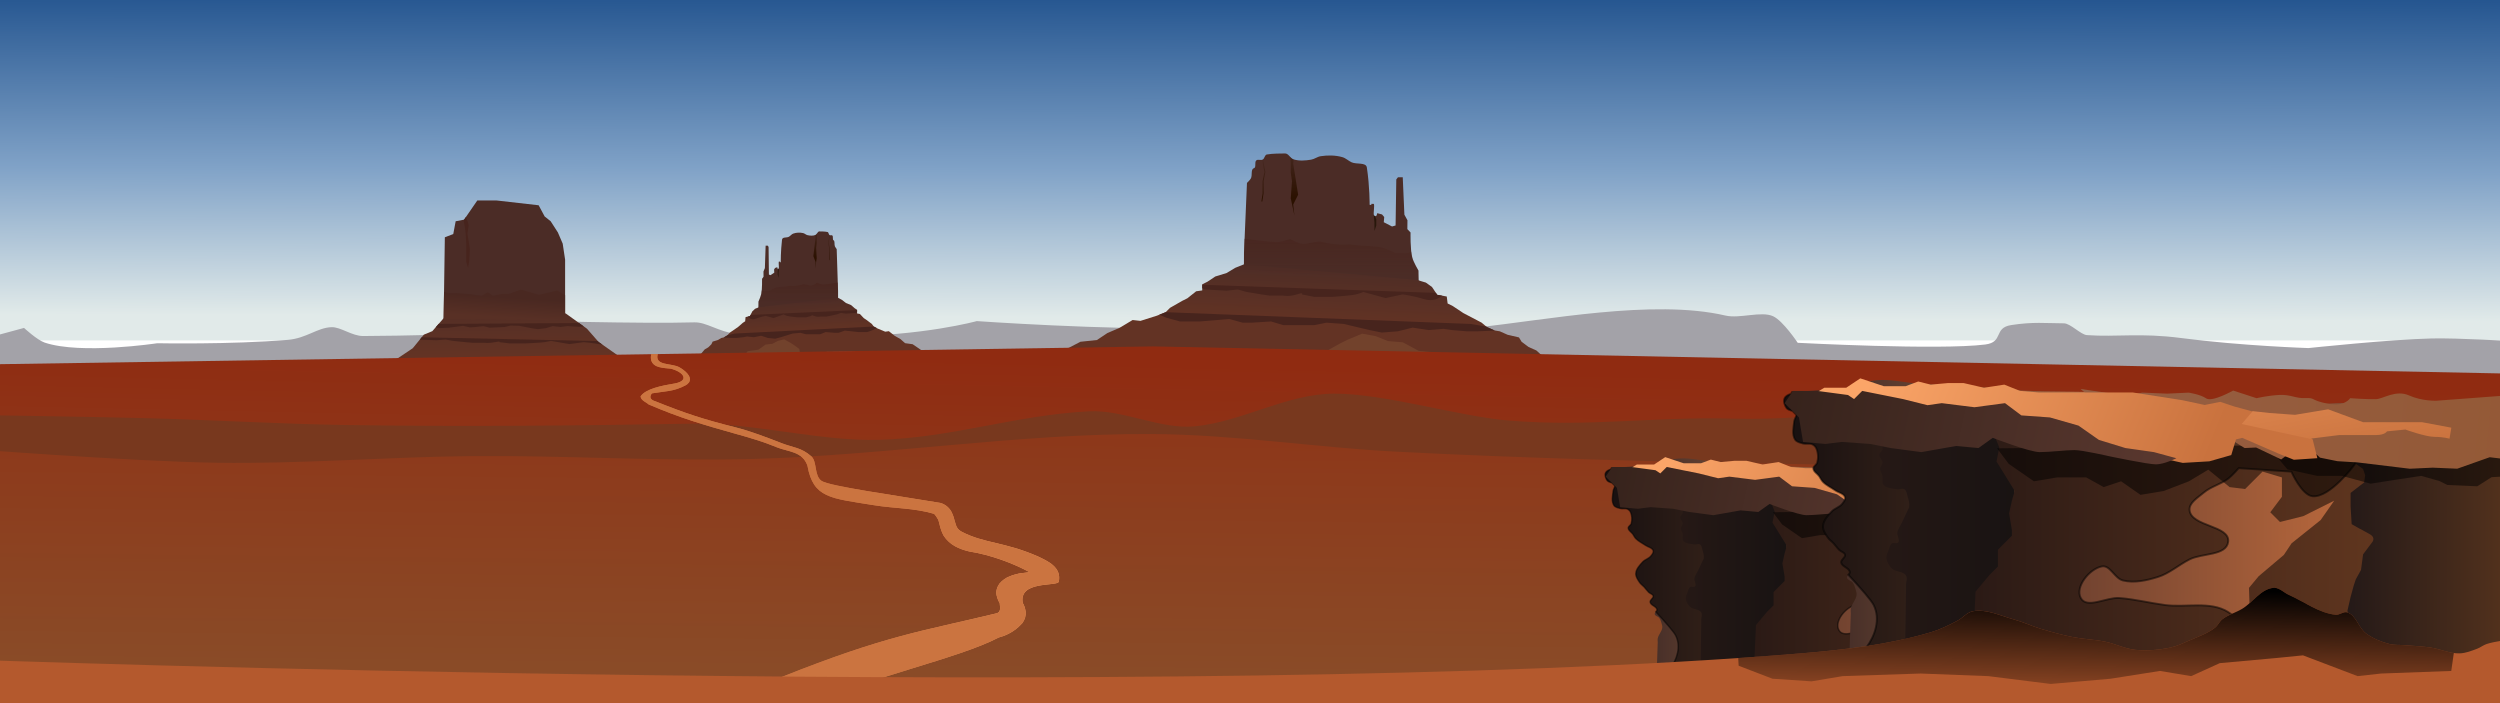<?xml version="1.0" encoding="UTF-8" standalone="no"?>
<!-- Created with Inkscape (http://www.inkscape.org/) -->

<svg
   xmlns:dc="http://purl.org/dc/elements/1.1/"
   xmlns:cc="http://creativecommons.org/ns#"
   xmlns:rdf="http://www.w3.org/1999/02/22-rdf-syntax-ns#"
   xmlns:svg="http://www.w3.org/2000/svg"
   xmlns="http://www.w3.org/2000/svg"
   xmlns:xlink="http://www.w3.org/1999/xlink"
   xmlns:sodipodi="http://sodipodi.sourceforge.net/DTD/sodipodi-0.dtd"
   xmlns:inkscape="http://www.inkscape.org/namespaces/inkscape"
   width="3840"
   height="1080"
   id="svg12730"
   version="1.1"
   inkscape:version="0.48.4 r9939"
   sodipodi:docname="Neues Dokument 16">
  <defs
     id="defs12732">
    <clipPath
       clipPathUnits="userSpaceOnUse"
       id="clipPath12413">
      <rect
         style="opacity:0.716;fill:#a0892c;fill-opacity:1;stroke:none"
         id="rect12415"
         width="3840"
         height="1080"
         x="0"
         y="-27.638" />
    </clipPath>
    <linearGradient
       inkscape:collect="always"
       xlink:href="#linearGradient6287"
       id="linearGradient12422"
       gradientUnits="userSpaceOnUse"
       gradientTransform="matrix(1,0,0,0.911,0,-7.112)"
       x1="1376.953"
       y1="-39.036"
       x2="1375.23"
       y2="511.809" />
    <linearGradient
       inkscape:collect="always"
       id="linearGradient6287">
      <stop
         style="stop-color:#22538e;stop-opacity:1"
         offset="0"
         id="stop6289" />
      <stop
         id="stop6295"
         offset="0.548"
         style="stop-color:#80a2c7;stop-opacity:1" />
      <stop
         style="stop-color:#e1eae9;stop-opacity:1"
         offset="1"
         id="stop6291" />
    </linearGradient>
    <linearGradient
       inkscape:collect="always"
       xlink:href="#linearGradient6314"
       id="linearGradient12424"
       gradientUnits="userSpaceOnUse"
       gradientTransform="matrix(1.326,0,0,1.326,-1023.741,-960.134)"
       x1="2503.75"
       y1="431.555"
       x2="2506.315"
       y2="367.422" />
    <linearGradient
       id="linearGradient6314"
       inkscape:collect="always">
      <stop
         id="stop6316"
         offset="0"
         style="stop-color:#633324;stop-opacity:1" />
      <stop
         id="stop6318"
         offset="1"
         style="stop-color:#4b2c26;stop-opacity:1" />
    </linearGradient>
    <linearGradient
       inkscape:collect="always"
       xlink:href="#linearGradient6154"
       id="linearGradient12426"
       gradientUnits="userSpaceOnUse"
       gradientTransform="matrix(1.326,0,0,1.326,-1023.741,-996.772)"
       x1="2503.674"
       y1="351.344"
       x2="2503.693"
       y2="409.705" />
    <linearGradient
       inkscape:collect="always"
       id="linearGradient6154">
      <stop
         style="stop-color:#47241d;stop-opacity:1;"
         offset="0"
         id="stop6156" />
      <stop
         style="stop-color:#47241d;stop-opacity:0;"
         offset="1"
         id="stop6158" />
    </linearGradient>
    <linearGradient
       inkscape:collect="always"
       xlink:href="#linearGradient6172"
       id="linearGradient12428"
       gradientUnits="userSpaceOnUse"
       gradientTransform="matrix(1.326,0,0,1.326,-1023.741,-996.772)"
       x1="2481.942"
       y1="328.57"
       x2="2480.581"
       y2="270.977" />
    <linearGradient
       inkscape:collect="always"
       id="linearGradient6172">
      <stop
         style="stop-color:#2b1100;stop-opacity:1;"
         offset="0"
         id="stop6174" />
      <stop
         style="stop-color:#2b1100;stop-opacity:0;"
         offset="1"
         id="stop6176" />
    </linearGradient>
    <linearGradient
       inkscape:collect="always"
       xlink:href="#linearGradient6189"
       id="linearGradient12430"
       gradientUnits="userSpaceOnUse"
       gradientTransform="matrix(1.326,0,0,1.326,-1023.741,-996.772)"
       x1="2449.518"
       y1="329.023"
       x2="2449.971"
       y2="285.942" />
    <linearGradient
       inkscape:collect="always"
       id="linearGradient6189">
      <stop
         style="stop-color:#2b1100;stop-opacity:1;"
         offset="0"
         id="stop6191" />
      <stop
         style="stop-color:#2b1100;stop-opacity:0;"
         offset="1"
         id="stop6193" />
    </linearGradient>
    <linearGradient
       inkscape:collect="always"
       xlink:href="#linearGradient6314"
       id="linearGradient12432"
       gradientUnits="userSpaceOnUse"
       gradientTransform="matrix(1.474,0,0,1.474,-1468.59,-143.256)"
       x1="1811.435"
       y1="447.856"
       x2="1810.794"
       y2="378.593" />
    <linearGradient
       inkscape:collect="always"
       xlink:href="#linearGradient6204"
       id="linearGradient12434"
       gradientUnits="userSpaceOnUse"
       gradientTransform="matrix(1.474,0,0,1.474,-1468.59,-183.985)"
       x1="1805.984"
       y1="414.941"
       x2="1804.701"
       y2="436.105" />
    <linearGradient
       inkscape:collect="always"
       id="linearGradient6204">
      <stop
         style="stop-color:#492821;stop-opacity:1;"
         offset="0"
         id="stop6206" />
      <stop
         style="stop-color:#583025;stop-opacity:1"
         offset="1"
         id="stop6208" />
    </linearGradient>
    <linearGradient
       inkscape:collect="always"
       xlink:href="#linearGradient6314"
       id="linearGradient12436"
       gradientUnits="userSpaceOnUse"
       gradientTransform="matrix(1.474,0,0,1.474,-1335.191,-167.936)"
       x1="2503.75"
       y1="431.555"
       x2="2506.315"
       y2="367.422" />
    <linearGradient
       inkscape:collect="always"
       xlink:href="#linearGradient6154"
       id="linearGradient12438"
       gradientUnits="userSpaceOnUse"
       gradientTransform="matrix(1.474,0,0,1.474,-1335.191,-208.665)"
       x1="2503.674"
       y1="351.344"
       x2="2503.693"
       y2="409.705" />
    <linearGradient
       inkscape:collect="always"
       xlink:href="#linearGradient6172"
       id="linearGradient12440"
       gradientUnits="userSpaceOnUse"
       gradientTransform="matrix(1.474,0,0,1.474,-1335.191,-208.665)"
       x1="2481.942"
       y1="328.57"
       x2="2480.581"
       y2="270.977" />
    <linearGradient
       inkscape:collect="always"
       xlink:href="#linearGradient6189"
       id="linearGradient12442"
       gradientUnits="userSpaceOnUse"
       gradientTransform="matrix(1.474,0,0,1.474,-1335.191,-208.665)"
       x1="2449.518"
       y1="329.023"
       x2="2449.971"
       y2="285.942" />
    <linearGradient
       inkscape:collect="always"
       xlink:href="#linearGradient6298"
       id="linearGradient12444"
       gradientUnits="userSpaceOnUse"
       gradientTransform="matrix(1.011,0,0,0.916,-22.966,69.64)"
       x1="1654.326"
       y1="1127.163"
       x2="1668.837"
       y2="499.535" />
    <linearGradient
       inkscape:collect="always"
       id="linearGradient6298">
      <stop
         style="stop-color:#894f2a;stop-opacity:1;"
         offset="0"
         id="stop6300" />
      <stop
         style="stop-color:#902b11;stop-opacity:1"
         offset="1"
         id="stop6302" />
    </linearGradient>
    <linearGradient
       inkscape:collect="always"
       xlink:href="#linearGradient6298"
       id="linearGradient12446"
       gradientUnits="userSpaceOnUse"
       gradientTransform="matrix(1.012,0,0,0.703,-28.049,305.613)"
       x1="1649.195"
       y1="1102.34"
       x2="1663.707"
       y2="139.609" />
    <linearGradient
       inkscape:collect="always"
       xlink:href="#linearGradient6458"
       id="linearGradient12448"
       gradientUnits="userSpaceOnUse"
       x1="2835.046"
       y1="836.784"
       x2="3851.859"
       y2="836.784" />
    <linearGradient
       inkscape:collect="always"
       id="linearGradient6458">
      <stop
         style="stop-color:#2d1f20;stop-opacity:1"
         offset="0"
         id="stop6460" />
      <stop
         id="stop6466"
         offset="0.502"
         style="stop-color:#c47c4f;stop-opacity:1" />
      <stop
         style="stop-color:#422b27;stop-opacity:1"
         offset="1"
         id="stop6462" />
    </linearGradient>
    <linearGradient
       inkscape:collect="always"
       xlink:href="#linearGradient6470"
       id="linearGradient12450"
       gradientUnits="userSpaceOnUse"
       gradientTransform="matrix(2.413,0,0,2.413,7.48,1512.083)"
       x1="1222.151"
       y1="-286.814"
       x2="1306.5"
       y2="-286.814" />
    <linearGradient
       inkscape:collect="always"
       id="linearGradient6470">
      <stop
         style="stop-color:#4d322b;stop-opacity:1"
         offset="0"
         id="stop6472" />
      <stop
         style="stop-color:#302625;stop-opacity:1"
         offset="1"
         id="stop6474" />
    </linearGradient>
    <linearGradient
       inkscape:collect="always"
       xlink:href="#linearGradient6480"
       id="linearGradient12452"
       gradientUnits="userSpaceOnUse"
       gradientTransform="matrix(2.152,0,0,2.152,-1510.687,-1480.783)"
       x1="2140.872"
       y1="1071.862"
       x2="2435.733"
       y2="1071.862" />
    <linearGradient
       inkscape:collect="always"
       id="linearGradient6480">
      <stop
         style="stop-color:#55342b;stop-opacity:1;"
         offset="0"
         id="stop6482" />
      <stop
         style="stop-color:#ce7340;stop-opacity:1"
         offset="1"
         id="stop6484" />
    </linearGradient>
    <linearGradient
       inkscape:collect="always"
       xlink:href="#linearGradient6490"
       id="linearGradient12454"
       gradientUnits="userSpaceOnUse"
       gradientTransform="matrix(2.263,0,0,2.263,-2015.624,-2687.707)"
       x1="2482.086"
       y1="1558.051"
       x2="2609.428"
       y2="1558.051" />
    <linearGradient
       inkscape:collect="always"
       id="linearGradient6490">
      <stop
         style="stop-color:#412f2f;stop-opacity:1;"
         offset="0"
         id="stop6492" />
      <stop
         style="stop-color:#ba6e3c;stop-opacity:1"
         offset="1"
         id="stop6494" />
    </linearGradient>
    <linearGradient
       inkscape:collect="always"
       xlink:href="#linearGradient6524"
       id="linearGradient12456"
       gradientUnits="userSpaceOnUse"
       gradientTransform="matrix(2.21,-0.103,0.157,3.353,-2403.085,-4045.199)"
       x1="2468.291"
       y1="1454.153"
       x2="2733.221"
       y2="1510.386" />
    <linearGradient
       inkscape:collect="always"
       id="linearGradient6524">
      <stop
         style="stop-color:#955e42;stop-opacity:1;"
         offset="0"
         id="stop6526" />
      <stop
         style="stop-color:#945936;stop-opacity:1"
         offset="1"
         id="stop6528" />
    </linearGradient>
    <linearGradient
       inkscape:collect="always"
       xlink:href="#linearGradient6512"
       id="linearGradient12458"
       gradientUnits="userSpaceOnUse"
       x1="2983.954"
       y1="539.92"
       x2="3426.626"
       y2="721.316" />
    <linearGradient
       inkscape:collect="always"
       id="linearGradient6512">
      <stop
         style="stop-color:#fba568;stop-opacity:1;"
         offset="0"
         id="stop6514" />
      <stop
         style="stop-color:#c9723e;stop-opacity:1"
         offset="1"
         id="stop6516" />
    </linearGradient>
    <linearGradient
       inkscape:collect="always"
       xlink:href="#linearGradient6504"
       id="linearGradient12460"
       gradientUnits="userSpaceOnUse"
       x1="2796.052"
       y1="615.009"
       x2="3371.488"
       y2="738.357" />
    <linearGradient
       inkscape:collect="always"
       id="linearGradient6504">
      <stop
         style="stop-color:#33211a;stop-opacity:1;"
         offset="0"
         id="stop6506" />
      <stop
         style="stop-color:#5a382f;stop-opacity:1"
         offset="1"
         id="stop6508" />
    </linearGradient>
    <linearGradient
       inkscape:collect="always"
       xlink:href="#linearGradient6558"
       id="linearGradient12462"
       gradientUnits="userSpaceOnUse"
       x1="3593.51"
       y1="761.901"
       x2="3566.291"
       y2="613.112" />
    <linearGradient
       inkscape:collect="always"
       id="linearGradient6558">
      <stop
         style="stop-color:#c9723e;stop-opacity:1;"
         offset="0"
         id="stop6560" />
      <stop
         style="stop-color:#e28b53;stop-opacity:1"
         offset="1"
         id="stop6562" />
    </linearGradient>
    <linearGradient
       inkscape:collect="always"
       xlink:href="#linearGradient6458"
       id="linearGradient12464"
       gradientUnits="userSpaceOnUse"
       gradientTransform="matrix(1.101,0,0,1.101,-381.488,-119.896)"
       x1="2835.046"
       y1="836.784"
       x2="3851.859"
       y2="836.784" />
    <linearGradient
       inkscape:collect="always"
       xlink:href="#linearGradient6470"
       id="linearGradient12466"
       gradientUnits="userSpaceOnUse"
       gradientTransform="matrix(2.658,0,0,2.658,-373.252,1545.106)"
       x1="1222.151"
       y1="-286.814"
       x2="1306.5"
       y2="-286.814" />
    <linearGradient
       inkscape:collect="always"
       xlink:href="#linearGradient6480"
       id="linearGradient12468"
       gradientUnits="userSpaceOnUse"
       gradientTransform="matrix(2.37,0,0,2.37,-2044.953,-1750.433)"
       x1="2140.872"
       y1="1071.862"
       x2="2435.733"
       y2="1071.862" />
    <linearGradient
       inkscape:collect="always"
       xlink:href="#linearGradient6490"
       id="linearGradient12470"
       gradientUnits="userSpaceOnUse"
       gradientTransform="matrix(2.492,0,0,2.492,-2600.956,-3079.414)"
       x1="2482.086"
       y1="1558.051"
       x2="2609.428"
       y2="1558.051" />
    <radialGradient
       inkscape:collect="always"
       xlink:href="#linearGradient9951"
       id="radialGradient12472"
       gradientUnits="userSpaceOnUse"
       gradientTransform="matrix(2.782,0.623,-0.587,2.498,-330.474,-870.54)"
       cx="795.396"
       cy="511.719"
       fx="795.396"
       fy="511.719"
       r="121.109" />
    <linearGradient
       inkscape:collect="always"
       id="linearGradient9951">
      <stop
         id="stop9953"
         offset="0"
         style="stop-color:#f39d61;stop-opacity:1" />
      <stop
         id="stop9955"
         offset="1"
         style="stop-color:#c9723e;stop-opacity:1" />
    </linearGradient>
    <filter
       color-interpolation-filters="sRGB"
       inkscape:collect="always"
       id="filter10778"
       x="-0.114"
       width="1.229"
       y="-0.126"
       height="1.252">
      <feGaussianBlur
         inkscape:collect="always"
         stdDeviation="30.642"
         id="feGaussianBlur10780" />
    </filter>
    <linearGradient
       inkscape:collect="always"
       xlink:href="#linearGradient6524"
       id="linearGradient12474"
       gradientUnits="userSpaceOnUse"
       gradientTransform="matrix(2.433,-0.114,0.173,3.692,-3027.602,-4574.192)"
       x1="2468.291"
       y1="1454.153"
       x2="2733.221"
       y2="1510.386" />
    <linearGradient
       inkscape:collect="always"
       xlink:href="#linearGradient6512"
       id="linearGradient12476"
       gradientUnits="userSpaceOnUse"
       gradientTransform="matrix(1.101,0,0,1.101,-381.488,-119.896)"
       x1="2983.954"
       y1="539.92"
       x2="3426.626"
       y2="721.316" />
    <linearGradient
       inkscape:collect="always"
       xlink:href="#linearGradient6504"
       id="linearGradient12478"
       gradientUnits="userSpaceOnUse"
       gradientTransform="matrix(1.101,0,0,1.101,-381.488,-119.896)"
       x1="2796.052"
       y1="615.009"
       x2="3371.488"
       y2="738.357" />
    <linearGradient
       inkscape:collect="always"
       xlink:href="#linearGradient6558"
       id="linearGradient12480"
       gradientUnits="userSpaceOnUse"
       gradientTransform="matrix(1.101,0,0,1.101,-381.488,-150.329)"
       x1="3593.51"
       y1="761.901"
       x2="3566.291"
       y2="613.112" />
    <linearGradient
       inkscape:collect="always"
       id="linearGradient6624">
      <stop
         style="stop-color:#000000;stop-opacity:1;"
         offset="0"
         id="stop6626" />
      <stop
         style="stop-color:#000000;stop-opacity:0"
         offset="1"
         id="stop6628" />
    </linearGradient>
    <linearGradient
       y2="1114.526"
       x2="3203.89"
       y1="933.13"
       x1="3205.974"
       gradientTransform="matrix(1.101,0,0,1.101,-381.488,-150.329)"
       gradientUnits="userSpaceOnUse"
       id="linearGradient12728"
       xlink:href="#linearGradient6624"
       inkscape:collect="always" />
  </defs>
  <sodipodi:namedview
     id="base"
     pagecolor="#ffffff"
     bordercolor="#666666"
     borderopacity="1.0"
     inkscape:pageopacity="0.0"
     inkscape:pageshadow="2"
     inkscape:zoom="0.35"
     inkscape:cx="1984.2857"
     inkscape:cy="502.85714"
     inkscape:document-units="px"
     inkscape:current-layer="layer1"
     showgrid="false"
     fit-margin-top="0"
     fit-margin-left="0"
     fit-margin-right="0"
     fit-margin-bottom="0"
     inkscape:window-width="1366"
     inkscape:window-height="709"
     inkscape:window-x="0"
     inkscape:window-y="27"
     inkscape:window-maximized="1" />
  <g
     inkscape:label="Ebene 1"
     inkscape:groupmode="layer"
     id="layer1"
     transform="translate(1634.286,44.781)">
    <g
       id="g12352"
       clip-path="url(#clipPath12413)"
       transform="translate(-1634.286,-17.143)">
      <rect
         y="-79.545"
         x="-65.302"
         height="574.819"
         width="3956.632"
         id="rect6285"
         style="fill:url(#linearGradient12422);fill-opacity:1;stroke:none" />
      <path
         sodipodi:nodetypes="ccacsssscssscsscssscssssscacccc"
         inkscape:connector-curvature="0"
         id="path6306"
         d="m -23.059,492.33 59.975,-16.279 c 0,0 20.099,18.623 31.682,22.523 55.94,18.837 172.975,0.995 172.975,0.995 0,0 112.253,2.201 200.481,-5.176 28.648,-2.396 45.19,-18.708 67.096,-19.496 13.997,-0.504 31.63,13.665 48.596,13.595 66.229,-0.274 148.856,-2.771 204.964,-4.75 38.252,-1.35 33.857,-19.291 33.857,-19.291 0,0 189.942,5.524 269.83,3.047 18.742,-0.581 36.348,14.259 65.757,18.03 50.224,6.44 117.78,3.641 160.437,3.48 125.094,-0.473 207.746,-23.447 207.746,-23.447 0,0 193.522,13.754 345.095,11.077 27.343,-0.483 67.125,-29.418 89.26,-28.931 73.93,1.627 221.378,18.865 221.378,18.865 0,0 34.649,16.59 111.91,8.704 104.635,-10.68 271.061,-44.189 382.348,-18.221 22.04,5.143 55.01,-7.407 73.299,1.111 15.209,7.084 37.651,40.732 37.651,40.732 0,0 217.194,11.555 287.937,2.641 28.859,-3.636 12.349,-25.567 40.011,-29.87 33.799,-5.258 53.146,-2.782 80.953,-2.679 9.992,0.037 25.885,17.427 35.287,18.093 46.133,3.268 81.488,-3.753 144.65,4.477 93.402,12.17 195.622,15.438 195.622,15.438 0,0 126.196,-13.405 189.44,-14.786 41.368,-0.904 124.081,4.255 124.081,4.255 l 32.105,102.037 -3919.322,-38.484 z"
         style="fill:#a3a2a8;fill-opacity:1;stroke:none" />
      <g
         transform="matrix(-0.507,0,0,0.666,2401.842,741.986)"
         id="g6417">
        <path
           sodipodi:nodetypes="ccccasaassaaaaasccccsccccccccccccccaccc"
           inkscape:connector-curvature="0"
           id="path6391"
           d="m 2198.334,-461.651 0.104,-23.11 0,0 4.105,-96.422 c 0,0 4.072,-3.8 5.393,-6.2 2.364,-4.298 -0.516,-12.711 4.208,-14.101 3.612,-1.062 0.428,-8.366 3.298,-10.803 2.279,-1.935 6.279,0.267 8.888,-1.193 2.626,-1.47 2.735,-6.498 5.702,-6.999 8.398,-1.417 18.617,-1.317 25.205,-1.409 4.688,-0.065 7.052,6.63 11.508,8.089 7.738,2.535 16.39,1.829 24.424,0.498 4.612,-0.764 8.561,-4.08 13.181,-4.792 9.897,-1.524 20.38,-1.434 30.014,1.297 4.741,1.343 8.401,5.212 12.907,7.205 6.721,2.973 19.786,-0.289 20.902,7.017 4.043,26.457 3.861,51.594 3.861,51.594 l 2.273,0.345 0.061,-1.618 3.51,0.07 c 1.101,2.504 -0.768,12.438 -0.023,15.167 0.815,2.988 3.624,1.45 3.846,0.73 l 0.871,-3.094 6.586,1.773 3.036,3.545 -0.61,7.196 11.418,5.893 4.89,-1.402 0.984,-63.672 2.314,-2.934 6.595,-0.01 2.273,51.696 4.228,7.731 -0.122,12.239 4.415,4.661 c 0,0 -0.558,23.566 2.405,34.815 1.675,6.358 8.511,17.793 8.511,17.793 l 0.395,17.802 z"
           style="fill:#4b2c26;fill-opacity:1;stroke:none" />
        <path
           inkscape:connector-curvature="0"
           id="path6393"
           d="m 2437.711,-447.072 12.023,3.607 8.416,6.012 7.214,10.821 13.226,2.405 1.202,9.619 7.214,3.607 14.428,9.619 25.249,13.226 7.214,6.012 10.821,4.809 7.214,1.202 10.821,4.809 15.63,3.607 3.607,6.012 9.619,7.214 10.821,4.809 13.226,12.023 c 0,0 14.428,7.214 -4.809,1.202 -19.237,-6.012 -668.498,-9.619 -668.498,-9.619 l 30.058,-15.63 22.844,-2.405 14.428,-9.619 16.833,-7.214 18.035,-10.821 10.821,1.202 22.844,-7.214 12.023,-4.809 6.012,-6.012 16.833,-9.619 7.214,-3.607 12.023,-9.619 8.416,-1.202 0,-8.416 7.214,-3.607 10.821,-7.214 15.63,-4.809 12.023,-7.214 12.023,-4.809 z"
           style="fill:url(#linearGradient12424);fill-opacity:1;stroke:none" />
        <path
           sodipodi:nodetypes="ccccccccccccc"
           inkscape:connector-curvature="0"
           id="path6395"
           d="m 2310.66,-324.121 5.101,-26.658 15.303,-8.502 10.202,-5.101 20.404,-8.502 18.704,3.401 17.004,6.801 20.404,1.7 22.105,11.903 32.307,3.401 18.704,18.156 20.404,13.603 z"
           style="fill:#72422c;fill-opacity:1;stroke:none" />
        <path
           inkscape:connector-curvature="0"
           id="path6397"
           d="m 2140.753,-440.454 0,4.64 3.273,1.864 30.614,1.698 15.287,-1.698 11.931,3.397 20.382,3.397 11.889,1.698 18.725,0 c 0,0 8.481,1.702 18.683,-1.698 10.202,-3.401 6.835,0 6.835,0 l 16.985,3.397 25.519,0 c 0,0 25.511,-1.697 32.313,-3.397 6.801,-1.7 10.191,-3.397 10.191,-3.397 l 30.614,8.492 23.779,-5.095 c 0,0 13.611,1.693 30.614,6.794 11.188,3.356 19.407,-1.377 23.738,-5.013 l -6.753,-1.243 -1.781,-2.651 -322.837,-11.185 z"
           style="fill:#47241d;fill-opacity:1;stroke:none" />
        <path
           inkscape:connector-curvature="0"
           id="path6399"
           d="m 2090.254,-402.59 -8.948,3.563 10.025,4.184 18.683,5.095 27.217,0 40.805,-3.397 18.683,5.095 11.931,0 27.176,-1.698 17.026,5.095 42.504,0 16.985,-3.397 23.82,1.698 35.71,8.492 16.985,3.438 22.122,-1.74 20.423,-5.095 22.08,3.397 20.423,-1.698 11.889,1.698 20.423,1.698 15.287,0 24.152,-0.994 -0.953,-0.166 -10.812,-4.805 -0.704,-0.58 -21.873,-3.646 -421.06,-16.239 z"
           style="fill:#47241d;fill-opacity:1;stroke:none" />
        <path
           inkscape:connector-curvature="0"
           id="path6401"
           d="m 2199.247,-503.961 -0.829,19.181 -0.082,23.116 196.735,15.825 44.741,0 -0.332,-14.209 c 0,0 -6.818,-11.456 -8.492,-17.813 -0.577,-2.192 -1.027,-4.843 -1.367,-7.705 -1.873,0.44 -6.574,1.45 -9.28,1.45 l -11.889,0 c 0,0 -15.324,-6.814 -18.725,-7.664 -3.401,-0.85 -5.938,-0.848 -11.889,-1.698 -5.951,-0.85 -15.328,-0.829 -15.328,-0.829 10e-5,0 -11.905,-0.848 -16.156,-1.698 -4.251,-0.85 -10.205,0.85 -16.157,0 -5.951,-0.85 -14.448,-0.846 -22.95,-3.397 -8.502,-2.551 -21.244,3.377 -28.046,2.527 -6.801,-0.85 -16.985,-6.794 -16.985,-6.794 0,0 -12.754,4.267 -17.855,4.267 -5.101,0 -21.252,-1.698 -21.252,-1.698 l -23.862,-2.858 z"
           style="fill:url(#linearGradient12426);fill-opacity:1;stroke:none" />
        <path
           inkscape:connector-curvature="0"
           id="path6403"
           d="m 2377.92,-536.771 -0.082,2.486 0.829,7.664 0,5.095 0,6.794 0.87,-2.527 1.698,-5.095 0,-8.534 -1.698,-4.226 0.083,-0.166 c -0.664,-0.042 -1.331,-0.418 -1.698,-1.491 z"
           style="fill:#28170b;fill-opacity:1;stroke:none" />
        <path
           inkscape:connector-curvature="0"
           id="path6405"
           d="m 2262.133,-617.263 0.911,8.161 0,13.629 1.698,11.889 -1.698,23.82 5.096,23.779 -1.698,-15.286 6.794,-13.629 -5.095,-32.271 -1.698,-10.232 0.497,-6.338 c -0.066,-0.021 -0.141,-0.02 -0.207,-0.041 -1.772,-0.58 -3.21,-1.998 -4.598,-3.48 z"
           style="fill:url(#linearGradient12428);fill-opacity:1;stroke:none" />
        <path
           inkscape:connector-curvature="0"
           id="path6407"
           d="m 2224.932,-613.907 c -0.183,0.162 -0.408,0.295 -0.622,0.414 -0.201,0.112 -0.405,0.217 -0.621,0.29 l 1.284,8.451 0,0.041 1.699,8.368 -2.527,12.635 0,0.041 0,0.083 0,16.902 0,0.083 -1.698,10.978 1.284,0.207 1.698,-11.061 0.042,-0.041 0,-0.083 0,-16.985 2.527,-12.635 0.042,-0.124 -0.042,-0.124 -1.698,-8.492 -1.367,-8.948 z"
           style="font-size:medium;font-style:normal;font-variant:normal;font-weight:normal;font-stretch:normal;text-indent:0;text-align:start;text-decoration:none;line-height:normal;letter-spacing:normal;word-spacing:normal;text-transform:none;direction:ltr;block-progression:tb;writing-mode:lr-tb;text-anchor:start;baseline-shift:baseline;color:#000000;fill:url(#linearGradient12430);fill-opacity:1;stroke:none;stroke-width:1px;marker:none;visibility:visible;display:inline;overflow:visible;enable-background:accumulate;font-family:Sans;-inkscape-font-specification:Sans" />
      </g>
      <g
         transform="translate(-438,0)"
         id="g10835">
        <path
           style="fill:#4b2c26;fill-opacity:1;stroke:none"
           d="m 1119.424,462.11 1.847,-125.309 12.931,-4.914 3.694,-19.656 12.931,-2.457 20.32,-29.484 29.556,0 64.654,7.371 9.236,17.199 9.237,7.371 11.083,17.199 7.389,17.199 3.694,24.57 0,36.856 0,56.512 z"
           id="path6273"
           inkscape:connector-curvature="0" />
        <path
           style="fill:url(#linearGradient12432);fill-opacity:1;stroke:none"
           d="m 1030.755,534.841 41.255,-27.621 17.044,-20.844 13.017,-5.37 17.353,-19.877 187.437,-7.371 32.679,23.48 17.886,20.366 39.087,27.408 c -133.68,7.926 -242.087,9.617 -365.758,9.828 z"
           id="path6275"
           inkscape:connector-curvature="0"
           sodipodi:nodetypes="cccccccccc" />
        <path
           style="fill:url(#linearGradient12434);fill-opacity:1;stroke:none"
           d="m 1237.997,417.182 -18.697,6.678 -10.684,0 -13.401,2.671 -8.013,-5.342 -9.349,5.342 -20.033,-2.671 c -5.346,0 -14.734,-1.336 -18.743,-1.336 l -12.02,0 -7.046,-1.75 -0.599,41.355 186.604,2.441 0,-38.776 -3.869,-1.934 -8.013,-5.342 -28.046,6.678 -28.092,-8.013 z"
           id="path6199"
           inkscape:connector-curvature="0" />
        <path
           style="fill:#47241d;fill-opacity:1;stroke:none"
           d="m 1327.523,468.576 -215.709,1.243 -4.605,5.296 5.434,1.243 14.783,-0.645 22.013,-2.855 10.224,2.349 6.493,-0.322 14.645,-1.566 9.349,2.349 23.026,-1.013 9.118,-2.211 12.987,0.322 19.526,3.776 9.303,1.428 11.928,-1.474 10.96,-3.224 12.02,1.289 11.053,-1.382 6.447,0.599 11.099,0.461 7.276,-0.322 -7.368,-5.342 z"
           id="path6212"
           inkscape:connector-curvature="0" />
        <path
           style="fill:#47241d;fill-opacity:1;stroke:none"
           d="m 1085.794,490.405 -2.993,3.638 25.513,0.921 14.23,-1.013 11.099,1.98 18.974,1.98 11.099,0.967 17.408,0 c 0,0 7.906,0.997 17.408,-0.967 9.501,-1.964 6.355,0 6.355,0 l 15.842,1.934 23.763,0 c 0,0 23.784,-0.952 30.119,-1.934 6.334,-0.982 9.487,-1.98 9.487,-1.98 l 28.506,4.928 22.151,-2.947 c 0,0 12.67,0.968 28.506,3.914 0.095,0.018 0.182,0.029 0.276,0.046 l -6.125,-4.283 -1.197,-1.382 -270.419,-5.803 z"
           id="path6214"
           inkscape:connector-curvature="0" />
        <path
           style="fill:#47241d;fill-opacity:1;stroke:none"
           d="m 1153.583,305.781 -2.763,4.007 -0.322,0.046 -0.184,2.349 1.888,10.408 0.967,7.553 0.921,16.072 0,12.296 0,16.072 2.855,9.441 1.888,-11.329 0.921,-17.96 -3.776,-23.625 1.888,-12.296 -0.921,-4.743 -3.362,-8.289 z"
           id="path6228"
           inkscape:connector-curvature="0" />
      </g>
      <g
         transform="translate(-336,0)"
         id="g10843">
        <path
           style="fill:#4b2c26;fill-opacity:1;stroke:none"
           d="m 2246.664,386.207 0.115,-25.69 0,0 4.564,-107.189 c 0,0 4.527,-4.225 5.995,-6.893 2.628,-4.778 -0.573,-14.131 4.678,-15.675 4.016,-1.181 0.475,-9.3 3.666,-12.01 2.533,-2.151 6.981,0.296 9.88,-1.327 2.919,-1.634 3.04,-7.224 6.339,-7.78 9.336,-1.576 20.696,-1.464 28.019,-1.566 5.212,-0.073 7.839,7.37 12.793,8.992 8.602,2.818 18.221,2.033 27.151,0.554 5.127,-0.849 9.517,-4.536 14.653,-5.327 11.002,-1.694 22.655,-1.594 33.365,1.441 5.27,1.494 9.339,5.794 14.349,8.01 7.472,3.305 21.995,-0.321 23.236,7.8 4.494,29.411 4.292,57.355 4.292,57.355 l 2.527,0.384 0.068,-1.798 3.902,0.078 c 1.224,2.784 -0.854,13.827 -0.026,16.861 0.906,3.322 4.029,1.612 4.276,0.812 l 0.968,-3.44 7.322,1.97 3.375,3.94 -0.678,8 12.693,6.551 5.436,-1.558 1.093,-70.782 2.572,-3.261 7.332,-0.011 2.527,57.468 4.7,8.594 -0.136,13.606 4.908,5.182 c 0,0 -0.621,26.197 2.673,38.702 1.862,7.068 9.461,19.78 9.461,19.78 l 0.439,19.79 z"
           id="path6269"
           inkscape:connector-curvature="0"
           sodipodi:nodetypes="ccccasaassaaaaasccccsccccccccccccccaccc" />
        <path
           style="fill:url(#linearGradient12436);fill-opacity:1;stroke:none"
           d="m 2512.77,402.415 13.366,4.01 9.356,6.683 8.02,12.029 14.702,2.673 1.337,10.693 8.019,4.01 16.039,10.693 28.068,14.702 8.019,6.683 12.029,5.346 8.02,1.337 12.029,5.346 17.376,4.01 4.01,6.683 10.693,8.02 12.029,5.346 14.703,13.366 c 0,0 16.039,8.02 -5.346,1.337 -21.385,-6.683 -743.143,-10.693 -743.143,-10.693 l 33.415,-17.376 25.395,-2.673 16.039,-10.693 18.712,-8.02 20.049,-12.029 12.029,1.337 25.395,-8.02 13.366,-5.346 6.683,-6.683 18.712,-10.693 8.019,-4.01 13.366,-10.693 9.356,-1.337 0,-9.356 8.02,-4.01 12.029,-8.02 17.376,-5.346 13.366,-8.02 13.366,-5.346 z"
           id="path6271"
           inkscape:connector-curvature="0" />
        <path
           style="fill:#72422c;fill-opacity:1;stroke:none"
           d="m 2371.533,539.094 5.671,-29.634 17.012,-9.451 11.341,-5.671 22.683,-9.451 20.793,3.78 18.902,7.561 22.683,1.89 24.573,13.232 35.914,3.78 20.792,20.183 22.683,15.122 z"
           id="path6197"
           inkscape:connector-curvature="0"
           sodipodi:nodetypes="ccccccccccccc" />
        <path
           style="fill:#47241d;fill-opacity:1;stroke:none"
           d="m 2182.654,409.772 0,5.158 3.638,2.072 34.033,1.888 16.993,-1.888 13.263,3.776 22.658,3.776 13.217,1.888 20.816,0 c 0,0 9.428,1.892 20.77,-1.888 11.341,-3.78 7.599,0 7.599,0 l 18.882,3.776 28.368,0 c 0,0 28.36,-1.886 35.921,-3.776 7.561,-1.89 11.329,-3.776 11.329,-3.776 l 34.033,9.441 26.434,-5.664 c 0,0 15.13,1.882 34.033,7.553 12.437,3.731 21.575,-1.53 26.388,-5.572 l -7.507,-1.382 -1.98,-2.947 -358.886,-12.434 z"
           id="path6137"
           inkscape:connector-curvature="0" />
        <path
           style="fill:#47241d;fill-opacity:1;stroke:none"
           d="m 2126.516,451.863 -9.947,3.961 11.145,4.651 20.77,5.664 30.256,0 45.361,-3.776 20.77,5.664 13.263,0 30.21,-1.888 18.927,5.664 47.25,0 18.881,-3.776 26.48,1.888 39.697,9.441 18.881,3.822 24.592,-1.934 22.704,-5.664 24.546,3.776 22.704,-1.888 13.217,1.888 22.704,1.888 16.993,0 26.849,-1.105 -1.059,-0.184 -12.02,-5.342 -0.783,-0.645 -24.316,-4.053 -468.076,-18.053 z"
           id="path6139"
           inkscape:connector-curvature="0" />
        <path
           style="fill:url(#linearGradient12438);fill-opacity:1;stroke:none"
           d="m 2247.68,339.173 -0.921,21.322 -0.091,25.697 218.702,17.592 49.737,0 -0.368,-15.796 c 0,0 -7.579,-12.735 -9.441,-19.802 -0.642,-2.437 -1.142,-5.384 -1.52,-8.566 -2.082,0.489 -7.308,1.612 -10.316,1.612 l -13.217,0 c 0,0 -17.035,-7.575 -20.816,-8.52 -3.781,-0.945 -6.601,-0.943 -13.217,-1.888 -6.616,-0.945 -17.04,-0.921 -17.04,-0.921 1e-4,0 -13.235,-0.943 -17.96,-1.888 -4.726,-0.945 -11.345,0.945 -17.96,0 -6.616,-0.945 -16.062,-0.941 -25.513,-3.776 -9.451,-2.835 -23.617,3.754 -31.177,2.809 -7.561,-0.945 -18.882,-7.553 -18.882,-7.553 0,0 -14.178,4.743 -19.849,4.743 -5.671,0 -23.625,-1.888 -23.625,-1.888 l -26.526,-3.178 z"
           id="path6149"
           inkscape:connector-curvature="0" />
        <path
           style="fill:#28170b;fill-opacity:1;stroke:none"
           d="m 2446.303,302.7 -0.091,2.763 0.921,8.52 0,5.664 0,7.553 0.967,-2.809 1.888,-5.664 0,-9.487 -1.888,-4.697 0.092,-0.184 c -0.738,-0.047 -1.479,-0.465 -1.888,-1.658 z"
           id="path6162"
           inkscape:connector-curvature="0" />
        <path
           style="fill:url(#linearGradient12440);fill-opacity:1;stroke:none"
           d="m 2317.587,213.22 1.013,9.072 0,15.151 1.888,13.217 -1.888,26.48 5.665,26.434 -1.888,-16.993 7.552,-15.151 -5.664,-35.875 -1.888,-11.375 0.552,-7.046 c -0.073,-0.023 -0.157,-0.022 -0.23,-0.046 -1.97,-0.645 -3.569,-2.221 -5.112,-3.868 z"
           id="path6167"
           inkscape:connector-curvature="0" />
        <path
           style="font-size:medium;font-style:normal;font-variant:normal;font-weight:normal;font-stretch:normal;text-indent:0;text-align:start;text-decoration:none;line-height:normal;letter-spacing:normal;word-spacing:normal;text-transform:none;direction:ltr;block-progression:tb;writing-mode:lr-tb;text-anchor:start;baseline-shift:baseline;color:#000000;fill:url(#linearGradient12442);fill-opacity:1;stroke:none;stroke-width:1px;marker:none;visibility:visible;display:inline;overflow:visible;enable-background:accumulate;font-family:Sans;-inkscape-font-specification:Sans"
           d="m 2276.232,216.95 c -0.203,0.18 -0.454,0.328 -0.691,0.461 -0.223,0.125 -0.45,0.242 -0.691,0.322 l 1.428,9.395 0,0.046 1.888,9.303 -2.809,14.046 0,0.046 0,0.092 0,18.789 0,0.092 -1.888,12.204 1.428,0.23 1.888,-12.296 0.047,-0.046 0,-0.092 0,-18.881 2.809,-14.046 0.047,-0.138 -0.047,-0.138 -1.888,-9.441 -1.52,-9.947 z"
           id="path6180"
           inkscape:connector-curvature="0" />
      </g>
      <path
         inkscape:connector-curvature="0"
         id="path6283"
         d="M 3892.074,1092.043 -54.079,1101.444 -59.264,532.66 1771.211,504.456 3881.703,546.762 z"
         style="fill:url(#linearGradient12444);fill-opacity:1;stroke:none" />
      <path
         inkscape:connector-curvature="0"
         id="path10830"
         d="m -74.656,1027.616 3951.276,7.209 5.192,-436.16 c 0,0 -131.152,25.599 -263.844,27.632 -131.584,2.016 -396.425,-34.859 -528.025,-35.884 -142.691,-1.111 -285.43,28.667 -428.058,24.952 -126.849,-3.304 -217.21,13.192 -343.645,3.024 -77.671,-6.246 -191.318,-41.72 -269.28,-41.353 -73.239,0.345 -140.961,43.179 -213.831,50.184 -52.394,5.037 -109.928,-25.797 -162.489,-23.086 -112.662,5.812 -210.052,40.715 -322.878,43.839 -89.76,2.485 -194.941,-26.444 -284.719,-24.87 -178.238,3.125 -356.577,4.788 -534.824,2.064 -101.209,-1.547 -202.246,-7.797 -303.423,-10.45 -96.998,-2.543 -291.067,-5.241 -291.067,-5.241 z"
         style="fill:#78381e;fill-opacity:1;stroke:none"
         sodipodi:nodetypes="ccccccscscsccccc" />
      <path
         sodipodi:nodetypes="cccaaaaaaaacc"
         style="fill:url(#linearGradient12446);fill-opacity:1;stroke:none"
         d="m 3892.074,1089.62 -3951.276,7.209 -5.192,-436.16 c 0,0 264.548,20.468 397.241,22.502 131.584,2.016 263.029,-9.206 394.629,-10.23 142.691,-1.111 285.43,8.145 428.058,4.43 204.775,-5.333 408.054,-39.293 612.925,-38.329 125.898,0.593 250.657,20.616 376.32,27.098 202.291,10.435 404.969,15.416 607.597,18.969 178.238,3.125 356.577,4.788 534.824,2.064 101.209,-1.547 202.246,-7.797 303.423,-10.45 96.998,-2.543 291.067,-5.241 291.067,-5.241 z"
         id="path6308"
         inkscape:connector-curvature="0" />
      <g
         transform="matrix(0.867,0,0,0.867,7.567,144.26)"
         id="g6590">
        <path
           sodipodi:nodetypes="caaaaaaaaaaaaaaaaaaaaaaaaaaaaaaaaaaaaaaaaaaaaaaccc"
           inkscape:connector-curvature="0"
           id="path6568"
           d="m 3851.859,663.549 c 0,0 -74.915,-5.577 -112.447,-6.693 -12.043,-0.358 -24.132,0.936 -36.144,0 -22.966,-1.79 -45.287,-9.174 -68.272,-10.709 -20.04,-1.338 -40.155,1.283 -60.24,1.339 -26.777,0.074 -53.552,-0.629 -80.319,-1.339 -24.55,-0.651 -49.102,-1.386 -73.626,-2.677 -25.906,-1.364 -51.792,-3.171 -77.642,-5.355 -22.343,-1.887 -44.554,-5.293 -66.933,-6.693 -35.194,-2.202 -70.537,-0.878 -105.754,-2.677 -23.242,-1.187 -46.389,-3.828 -69.61,-5.355 -24.526,-1.612 -49.086,-2.652 -73.626,-4.016 -23.651,-1.314 -47.751,-8.804 -70.949,-4.016 -7.817,1.614 -13.685,8.732 -21.418,10.709 -11.68,2.987 -24.102,0.739 -36.144,1.339 -7.145,0.356 -14.289,0.76 -21.419,1.339 -8.94,0.726 -18.203,0.031 -26.773,2.677 -5.342,1.65 -12.359,2.966 -14.725,8.032 -1.926,4.123 0.056,9.667 2.677,13.387 2.998,4.254 11.395,3.224 13.387,8.032 1.408,3.4 -2.324,7.047 -2.677,10.709 -0.816,8.451 -3.313,18.332 1.339,25.435 2.187,3.339 6.875,4.245 10.709,5.355 4.308,1.246 9.334,-0.582 13.387,1.339 2.281,1.081 4.311,3.056 5.355,5.355 2.772,6.109 3.068,13.598 1.339,20.08 -0.83,3.109 -5.444,4.815 -5.355,8.032 0.123,4.46 5.455,7.067 8.032,10.709 1.859,2.627 3.099,5.737 5.355,8.032 4.945,5.032 11.612,8.017 17.403,12.048 4.47,3.112 11.894,4.132 13.387,9.371 0.931,3.268 -1.897,6.714 -4.016,9.371 -3.785,4.744 -10.628,6.232 -14.725,10.709 -5.27,5.758 -11.48,12.295 -12.048,20.08 -0.422,5.785 3.465,11.244 6.693,16.064 2.107,3.146 5.459,5.254 8.032,8.032 2.795,3.018 5.103,6.482 8.032,9.371 2.481,2.447 7.319,3.282 8.032,6.693 0.817,3.907 -5.89,6.754 -5.355,10.709 0.805,5.949 11.242,7.438 12.048,13.387 0.402,2.966 -4.629,5.102 -4.016,8.032 0.714,3.411 5.949,3.899 8.032,6.693 2.031,2.725 3.06,6.109 4.016,9.371 0.763,2.605 1.663,5.337 1.339,8.032 -0.813,6.748 -6.665,12.083 -8.032,18.741 -0.449,2.186 0,6.693 0,6.693 l 0,0 -4.016,120.479 926.352,-14.725 z"
           style="fill:url(#linearGradient12448);fill-opacity:1;stroke:none" />
        <path
           sodipodi:nodetypes="aaaaaaaaaaaaaaaaaaaaaaacccaaaaaaaaaa"
           inkscape:connector-curvature="0"
           id="path6570"
           d="m 2962.525,680.882 c -3.238,6.258 5.614,12.958 7.661,19.7 0.977,3.218 2.692,6.525 2.189,9.85 -0.44,2.908 -4.174,4.727 -4.378,7.661 -0.272,3.92 4.335,7.016 4.378,10.945 0.034,3.117 -3.226,5.639 -3.283,8.756 -0.063,3.46 2.575,6.462 3.283,9.85 0.825,3.944 -1.407,8.88 1.095,12.039 4.298,5.426 12.868,5.458 19.7,6.567 3.241,0.526 7.097,-1.789 9.85,0 3.013,1.958 3.385,6.397 4.378,9.85 1.426,4.958 3.015,10.23 2.189,15.322 -0.13,0.805 -0.738,1.455 -1.094,2.189 -2.992,6.167 -5.86,12.393 -8.756,18.606 -2.207,4.734 -5.643,9.087 -6.567,14.228 -0.841,4.682 4.103,10.544 1.094,14.228 -1.861,2.278 -6.354,-0.604 -8.756,1.094 -2.664,1.885 -3.213,5.708 -4.378,8.756 -1.484,3.886 -3.756,7.906 -3.283,12.039 0.612,5.352 3.795,10.477 7.661,14.228 5.269,5.112 15.841,3.605 19.7,9.85 2.302,3.724 0,8.756 0,13.134 0,2.554 0.024,5.108 0,7.661 -0.183,23.715 -1.095,71.14 -1.095,71.14 l 157.602,-4.378 -7.661,-286.749 c 0,0 -13.865,1.485 -20.795,1.094 -4.431,-0.25 -8.742,-1.549 -13.134,-2.189 -8.732,-1.273 -17.444,-3.408 -26.267,-3.283 -4.798,0.068 -9.438,1.906 -14.228,2.189 -10.568,0.625 -21.283,0.554 -31.739,-1.094 -5.247,-0.827 -10.019,-4.077 -15.322,-4.378 -6.647,-0.376 -13.051,2.955 -19.7,3.283 -5.478,0.27 -11.035,-0.036 -16.417,-1.094 -5.66,-1.113 -10.653,-5.251 -16.417,-5.472 -6.012,-0.231 -14.746,-0.966 -17.511,4.378 z"
           style="fill:url(#linearGradient12450);fill-opacity:1;stroke:none" />
        <path
           sodipodi:nodetypes="ccccccccccccccccccccccccccccccccc"
           inkscape:connector-curvature="0"
           id="path6572"
           d="m 3098.236,998.024 3.904,-88.85 19.521,-23.425 11.713,-11.713 0,-23.425 19.521,-19.521 0,-7.808 -3.904,-23.425 3.904,-17.569 3.904,-13.665 -15.617,-25.377 -9.761,-15.617 3.904,-19.521 -7.808,-19.521 19.521,1.952 21.473,-3.904 23.425,-7.808 29.282,9.761 54.659,1.952 33.186,11.713 50.755,-1.952 31.234,1.952 44.898,0 23.425,1.952 37.09,0 23.425,-3.904 68.324,1.952 39.042,9.76 25.377,-1.952 29.282,-5.856 33.186,3.904 15.617,307.486 z"
           style="fill:url(#linearGradient12452);fill-opacity:1;stroke:none" />
        <path
           sodipodi:nodetypes="ccccccccscccccccccccccccccccccccccc"
           inkscape:connector-curvature="0"
           id="path6574"
           d="m 3626.836,988.604 -5.807,-53.194 4.355,-18.871 4.355,-15.968 2.903,-8.71 7.258,-13.064 2.903,-21.774 13.065,-17.419 c 0,0 4.355,-5.806 -2.903,-10.161 -7.258,-4.355 -15.968,-8.71 -15.968,-8.71 l -10.161,-5.806 -1.452,-24.678 0,-18.871 13.065,-10.161 5.806,-4.355 1.452,-10.161 -2.903,-8.71 -20.323,-14.516 -18.871,-13.064 11.613,-5.807 18.871,0 17.42,-7.258 13.065,-5.806 21.774,-7.258 24.678,-2.903 21.774,10.161 26.129,-1.452 21.774,7.258 20.323,2.903 27.581,10.161 15.968,4.355 23.226,0 21.774,0 -2.903,295.615 z"
           style="fill:url(#linearGradient12454);fill-opacity:1;stroke:none" />
        <path
           sodipodi:nodetypes="cccccccccccccccccccccccccccccc"
           inkscape:connector-curvature="0"
           id="path6576"
           d="m 3132.253,709.205 16.216,21.622 35.136,24.325 32.433,-5.406 40.541,0 24.325,13.514 24.325,-8.108 27.027,18.919 32.433,-5.405 35.136,-13.514 27.027,-16.217 29.73,24.325 21.622,2.703 24.325,-24.325 27.027,8.108 0,27.027 -16.216,21.622 13.514,13.514 32.433,-8.108 37.838,-18.919 5.405,-2.703 -18.919,27.028 -40.541,32.433 -10.811,16.217 -35.136,29.73 -13.514,16.217 2.703,85.892 377.377,40.541 12.506,-329.139 z"
           style="opacity:0.5;fill:#000000;stroke:none" />
        <path
           sodipodi:nodetypes="ccscccccssccccsscsscscsccccsaaaaaaaaaaaaaaaaaaaaccaccccc"
           inkscape:connector-curvature="0"
           id="path6578"
           transform="translate(0,-27.638)"
           d="m 2846.344,658.25 -1.75,2.625 c -3.732,1.246 -7.243,2.925 -8.781,6.219 -1.926,4.123 0.066,9.655 2.688,13.375 1.751,2.485 5.323,3.185 8.406,4.281 l 5.281,5.281 c 0.057,2.952 -2.668,6.07 -2.969,9.188 -0.816,8.451 -3.339,18.335 1.312,25.438 2.187,3.339 6.885,4.234 10.719,5.344 4.308,1.246 9.322,-0.577 13.375,1.344 2.281,1.081 4.332,3.045 5.375,5.344 2.772,6.109 3.073,13.612 1.344,20.094 -0.83,3.109 -5.465,4.815 -5.375,8.031 0.123,4.46 5.454,7.076 8.031,10.719 1.859,2.627 3.12,5.736 5.375,8.031 4.945,5.032 11.616,8 17.406,12.031 4.47,3.112 11.883,4.137 13.375,9.375 0.931,3.268 -1.912,6.719 -4.031,9.375 -3.785,4.744 -10.621,6.242 -14.719,10.719 -5.27,5.758 -11.463,12.278 -12.031,20.062 -0.422,5.785 3.46,11.243 6.688,16.062 2.107,3.146 5.459,5.253 8.031,8.031 2.795,3.018 5.102,6.486 8.031,9.375 2.481,2.447 7.318,3.276 8.031,6.688 0.817,3.907 -5.879,6.764 -5.344,10.719 0.805,5.949 11.226,7.426 12.031,13.375 0.194,1.432 -0.88,2.679 -1.969,3.906 17.554,19.005 31.935,35.526 35.219,42.094 9.792,19.585 1.986,42.781 -9.813,58.75 -5.329,7.213 -19.22,4.484 -24.062,12.031 -8.673,13.518 -11.347,35.372 -1.625,48.156 10.592,13.929 33.639,10.384 51.031,12.312 132.32,14.672 270.612,27.599 399.344,-6.344 14.861,-3.918 27.201,-14.336 40.469,-22.094 13.286,-7.769 27.556,-14.354 39.156,-24.469 9.61,-8.379 23.633,-16.654 24.5,-29.375 1.047,-15.361 -11.466,-30.961 -24.5,-39.156 -25.022,-15.732 -58.824,-5.932 -88.125,-9.812 -21.282,-2.819 -42.251,-8.146 -63.656,-9.781 -17.896,-1.367 -45.375,15.824 -53.844,0 -8.329,-15.563 12.066,-40.596 29.375,-44.062 11.535,-2.31 17.96,16.719 29.375,19.562 15.917,3.965 33.314,0.025 48.969,-4.875 16.038,-5.02 29.057,-16.934 44.062,-24.5 17.603,-8.876 51.295,-4.92 53.844,-24.469 2.998,-22.997 -51.409,-20.999 -53.844,-44.062 -1.098,-10.399 11.647,-17.703 19.594,-24.5 9.991,-8.546 23.801,-11.583 34.25,-19.562 5.503,-4.202 14.687,-14.688 14.687,-14.688 l 73.469,4.875 c 0,0 14.417,32.638 29.375,34.281 24.333,2.673 58.75,-44.062 58.75,-44.062 l 19.562,-39.156 -141.969,0 -215.438,4.875 z"
           style="opacity:0.5;fill:#000000;stroke:#000000;stroke-width:2.699px;stroke-linecap:butt;stroke-linejoin:miter;stroke-opacity:1" />
        <path
           transform="translate(0,-27.638)"
           inkscape:connector-curvature="0"
           id="path6580"
           d="m 3510,733.535 114.279,3.628 221.302,3.628 7.256,34.465 -30.837,1.814 -19.953,12.698 -41.721,-1.814 -10.884,-5.442 -25.395,-7.256 -36.279,5.442 -34.465,5.442 -39.907,-10.884 -34.465,0 -41.721,-9.07 z"
           style="opacity:0.5;fill:#000000;stroke:none" />
        <path
           sodipodi:nodetypes="ccccccccccccccccccccccccccsccsscccccccc"
           inkscape:connector-curvature="0"
           id="path6582"
           d="m 3248.53,626.33 20.895,17.312 17.895,-3.885 24.193,1.917 23.766,-7.207 20.895,17.312 30.632,10.76 34.64,10.573 12.452,8.562 43.653,27.096 16.034,-0.75 34.925,16.656 17.469,-13.009 17.754,-6.926 18.891,17.405 24.335,4.959 28.201,1.73 36.36,4.396 36.36,4.397 32.067,-1.499 34.214,1.449 45.243,-16.011 36.36,4.396 -2.261,-91.336 -108.085,8.101 c 0,0 -20.042,0.937 -38.507,-7.344 -18.464,-8.281 -35.934,4.728 -45.955,5.196 -10.021,0.468 -36.218,-1.355 -36.218,-1.355 0,0 -7.448,12.54 -31.783,7.582 -24.335,-4.958 -16.46,-8.375 -30.49,-7.719 -14.03,0.656 -20.326,-5.146 -36.36,-4.397 -16.034,0.75 -31.925,4.541 -31.925,4.541 l -32.636,-10.667 c 0,0 -29.352,16.613 -37.653,10.904 -8.301,-5.708 -24.477,-8 -24.477,-8 l -30.063,1.405 -34.214,-1.449 -23.908,4.166 z"
           style="fill:url(#linearGradient12456);fill-opacity:1;stroke:none" />
        <path
           inkscape:connector-curvature="0"
           id="path6584"
           d="m 2849.721,631.222 30.568,0 10.917,-6.55 10.917,0 19.651,0 19.651,-13.101 32.752,10.917 30.569,0 17.468,-6.55 17.468,4.367 24.018,-2.184 21.835,0 28.385,6.55 28.385,-4.367 21.834,8.734 26.202,2.183 15.284,0 115.724,0 69.871,10.917 30.569,6.551 21.835,-4.367 19.651,6.55 24.018,6.551 13.101,4.367 17.468,10.917 10.917,4.367 15.284,4.367 17.468,6.55 10.917,8.734 6.55,26.202 -32.752,2.183 -21.835,-8.734 -50.22,-21.834 -8.734,2.183 -6.55,21.835 -30.569,8.734 -37.119,2.184 -39.302,-8.734 z"
           style="fill:url(#linearGradient12458);fill-opacity:1;stroke:none" />
        <path
           inkscape:connector-curvature="0"
           id="path6586"
           d="m 2855.88,666.081 -19.921,-19.921 11.384,-17.075 34.151,0 42.688,5.692 8.538,5.692 11.384,-11.384 56.918,11.384 34.151,8.538 19.922,-2.846 45.534,5.692 42.688,-5.692 22.767,17.076 39.843,2.846 39.843,11.384 28.459,19.921 36.996,11.384 39.843,5.692 31.305,8.538 c 0,0 -17.075,8.538 -28.459,8.538 -11.383,0 -65.456,-11.384 -65.456,-11.384 0,0 -36.997,-8.538 -48.38,-8.538 -11.384,0 -34.151,2.846 -48.38,2.846 -14.229,0 -65.456,-19.921 -65.456,-19.921 l -19.921,14.23 -31.305,-2.846 -48.38,8.538 -42.688,-5.692 -28.459,-5.692 -39.843,-2.846 -22.767,2.846 -31.305,-2.846 z"
           style="fill:url(#linearGradient12460);fill-opacity:1;stroke:none" />
        <path
           transform="translate(0,-27.638)"
           inkscape:connector-curvature="0"
           id="path6588"
           d="m 3488.832,684.941 23.088,2.565 35.914,2.565 46.176,-7.696 48.741,17.957 41.045,0 41.045,0 41.045,7.696 -2.565,15.392 c 0,0 -7.696,-2.565 -20.523,-2.565 -12.826,0 -41.045,-10.261 -41.045,-10.261 l -25.653,2.565 c 0,0 -2.565,5.131 -15.392,5.131 -12.827,0 -51.306,0 -51.306,0 l -41.045,5.131 -94.917,-20.523 z"
           style="fill:url(#linearGradient12462);fill-opacity:1;stroke:none" />
      </g>
      <path
         sodipodi:nodetypes="caaaaaaaaaaaaaaaaaaaaaaaaaaaaaaaaaaaaaaaaaaaaaaccc"
         inkscape:connector-curvature="0"
         id="path6436"
         d="m 3859.915,610.759 c 0,0 -82.491,-6.141 -123.819,-7.37 -13.261,-0.394 -26.573,1.031 -39.799,0 -25.288,-1.971 -49.867,-10.102 -75.176,-11.792 -22.067,-1.474 -44.216,1.413 -66.332,1.474 -29.485,0.082 -58.968,-0.693 -88.442,-1.474 -27.032,-0.717 -54.068,-1.526 -81.072,-2.948 -28.526,-1.502 -57.03,-3.492 -85.495,-5.896 -24.602,-2.078 -49.06,-5.828 -73.702,-7.37 -38.753,-2.425 -77.671,-0.967 -116.449,-2.948 -25.592,-1.307 -51.08,-4.216 -76.65,-5.896 -27.006,-1.775 -54.05,-2.92 -81.072,-4.422 -26.043,-1.447 -52.58,-9.695 -78.124,-4.422 -8.608,1.777 -15.069,9.615 -23.584,11.792 -12.862,3.289 -26.54,0.814 -39.799,1.474 -7.867,0.391 -15.733,0.836 -23.585,1.474 -9.844,0.8 -20.044,0.034 -29.481,2.948 -5.883,1.816 -13.609,3.266 -16.214,8.844 -2.121,4.54 0.062,10.645 2.948,14.74 3.301,4.684 12.548,3.55 14.74,8.844 1.55,3.743 -2.559,7.759 -2.948,11.792 -0.898,9.305 -3.648,20.186 1.474,28.007 2.408,3.676 7.571,4.675 11.792,5.896 4.744,1.373 10.278,-0.641 14.741,1.474 2.512,1.19 4.747,3.365 5.896,5.896 3.052,6.726 3.378,14.974 1.474,22.111 -0.913,3.423 -5.995,5.302 -5.896,8.844 0.136,4.912 6.006,7.781 8.844,11.792 2.046,2.892 3.413,6.317 5.896,8.844 5.445,5.541 12.787,8.828 19.163,13.266 4.922,3.427 13.097,4.55 14.74,10.318 1.026,3.599 -2.088,7.393 -4.422,10.318 -4.168,5.224 -11.702,6.863 -16.215,11.792 -5.803,6.34 -12.641,13.538 -13.266,22.111 -0.465,6.371 3.816,12.381 7.37,17.688 2.32,3.464 6.012,5.785 8.844,8.844 3.078,3.324 5.619,7.137 8.844,10.318 2.732,2.695 8.059,3.614 8.844,7.37 0.9,4.302 -6.486,7.437 -5.896,11.792 0.887,6.551 12.38,8.19 13.267,14.74 0.442,3.266 -5.097,5.618 -4.422,8.844 0.786,3.756 6.551,4.293 8.844,7.37 2.236,3 3.37,6.727 4.422,10.318 0.84,2.868 1.831,5.877 1.474,8.844 -0.895,7.43 -7.34,13.305 -8.844,20.637 -0.494,2.407 0,7.37 0,7.37 l 0,0 -4.422,132.664 1020.036,-16.215 z"
         style="fill:url(#linearGradient12464);fill-opacity:1;stroke:none" />
      <path
         sodipodi:nodetypes="aaaaaaaaaaaaaaaaaaaaaaacccaaaaaaaaaa"
         inkscape:connector-curvature="0"
         id="path6468"
         d="m 2880.641,629.845 c -3.565,6.891 6.182,14.269 8.436,21.693 1.076,3.544 2.965,7.184 2.41,10.846 -0.485,3.202 -4.596,5.205 -4.821,8.436 -0.3,4.316 4.774,7.725 4.821,12.051 0.038,3.432 -3.552,6.21 -3.615,9.641 -0.07,3.81 2.835,7.116 3.615,10.846 0.908,4.343 -1.55,9.778 1.205,13.257 4.732,5.975 14.169,6.01 21.693,7.231 3.569,0.579 7.815,-1.97 10.846,0 3.317,2.156 3.727,7.044 4.821,10.846 1.57,5.46 3.32,11.264 2.41,16.872 -0.143,0.887 -0.813,1.602 -1.205,2.41 -3.295,6.79 -6.453,13.646 -9.641,20.487 -2.43,5.213 -6.214,10.006 -7.231,15.667 -0.926,5.155 4.518,11.61 1.205,15.667 -2.049,2.508 -6.997,-0.665 -9.641,1.205 -2.933,2.075 -3.538,6.285 -4.821,9.641 -1.635,4.279 -4.136,8.706 -3.615,13.257 0.674,5.893 4.179,11.537 8.436,15.667 5.802,5.629 17.442,3.969 21.693,10.846 2.534,4.101 0,9.641 0,14.462 0,2.812 0.027,5.624 0,8.436 -0.202,26.114 -1.205,78.334 -1.205,78.334 l 173.541,-4.821 -8.436,-315.748 c 0,0 -15.267,1.635 -22.898,1.205 -4.88,-0.275 -9.626,-1.705 -14.462,-2.41 -9.615,-1.402 -19.208,-3.753 -28.924,-3.615 -5.283,0.075 -10.392,2.098 -15.667,2.41 -11.637,0.688 -23.435,0.61 -34.949,-1.205 -5.778,-0.911 -11.033,-4.49 -16.872,-4.821 -7.319,-0.415 -14.371,3.254 -21.693,3.615 -6.032,0.298 -12.152,-0.04 -18.077,-1.205 -6.232,-1.225 -11.73,-5.782 -18.077,-6.026 -6.62,-0.254 -16.238,-1.064 -19.282,4.821 z"
         style="fill:url(#linearGradient12466);fill-opacity:1;stroke:none" />
      <path
         sodipodi:nodetypes="ccccccccccccccccccccccccccccccccc"
         inkscape:connector-curvature="0"
         id="path6478"
         d="m 3030.077,979.06 4.299,-97.836 21.495,-25.794 12.897,-12.897 0,-25.794 21.495,-21.495 0,-8.598 -4.299,-25.794 4.299,-19.346 4.299,-15.047 -17.196,-27.944 -10.748,-17.196 4.299,-21.495 -8.598,-21.495 21.495,2.15 23.645,-4.299 25.794,-8.598 32.243,10.748 60.187,2.15 36.542,12.897 55.888,-2.15 34.392,2.15 49.439,0 25.794,2.149 40.841,0 25.794,-4.299 75.233,2.15 42.99,10.747 27.944,-2.149 32.243,-6.449 36.542,4.299 17.196,338.583 z"
         style="fill:url(#linearGradient12468);fill-opacity:1;stroke:none" />
      <path
         sodipodi:nodetypes="ccccccccscccccccccccccccccccccccccc"
         inkscape:connector-curvature="0"
         id="path6488"
         d="m 3612.135,968.688 -6.394,-58.574 4.795,-20.78 4.795,-17.583 3.197,-9.591 7.992,-14.386 3.197,-23.977 14.386,-19.181 c 0,0 4.795,-6.394 -3.197,-11.189 -7.992,-4.795 -17.583,-9.591 -17.583,-9.591 l -11.189,-6.394 -1.599,-27.173 0,-20.78 14.386,-11.189 6.394,-4.795 1.599,-11.189 -3.197,-9.591 -22.378,-15.984 -20.78,-14.386 12.787,-6.394 20.78,0 19.181,-7.992 14.386,-6.394 23.977,-7.992 27.173,-3.197 23.976,11.189 28.772,-1.598 23.977,7.992 22.378,3.197 30.37,11.189 17.583,4.795 25.575,0 23.977,0 -3.197,325.511 z"
         style="fill:url(#linearGradient12470);fill-opacity:1;stroke:none" />
      <path
         sodipodi:nodetypes="cccccccccccccccccccccccccccccc"
         inkscape:connector-curvature="0"
         id="path6520"
         d="m 3067.534,661.033 17.856,23.808 38.689,26.785 35.713,-5.952 44.641,0 26.785,14.88 26.785,-8.928 29.761,20.832 35.713,-5.952 38.689,-14.88 29.761,-17.857 32.737,26.785 23.809,2.976 26.785,-26.785 29.761,8.928 0,29.761 -17.856,23.809 14.88,14.88 35.713,-8.928 41.665,-20.832 5.952,-2.976 -20.832,29.761 -44.641,35.713 -11.904,17.857 -38.689,32.737 -14.88,17.857 2.976,94.579 415.541,44.641 13.771,-362.426 z"
         style="opacity:0.5;fill:#000000;stroke:none" />
      <path
         sodipodi:nodetypes="ccscccccssccccsscsscscsccccsaaaaaaaaaaaaaaaaaaaaccaccccc"
         inkscape:connector-curvature="0"
         id="path6532"
         d="m 2752.711,574.491 -1.927,2.89 c -4.109,1.372 -7.975,3.221 -9.669,6.848 -2.121,4.54 0.073,10.632 2.959,14.728 1.928,2.736 5.862,3.508 9.256,4.714 l 5.816,5.815 c 0.062,3.251 -2.938,6.684 -3.269,10.117 -0.898,9.305 -3.677,20.19 1.445,28.01 2.408,3.676 7.581,4.663 11.803,5.884 4.743,1.372 10.265,-0.635 14.728,1.48 2.512,1.19 4.77,3.353 5.919,5.884 3.052,6.726 3.383,14.989 1.48,22.126 -0.913,3.423 -6.017,5.302 -5.918,8.843 0.135,4.912 6.005,7.792 8.843,11.803 2.046,2.892 3.435,6.316 5.918,8.843 5.445,5.541 12.79,8.809 19.166,13.248 4.922,3.427 13.084,4.555 14.728,10.323 1.026,3.599 -2.105,7.398 -4.439,10.323 -4.168,5.224 -11.695,6.873 -16.207,11.803 -5.803,6.34 -12.623,13.519 -13.248,22.091 -0.465,6.371 3.81,12.38 7.364,17.687 2.32,3.464 6.011,5.784 8.844,8.843 3.078,3.324 5.618,7.142 8.843,10.323 2.732,2.695 8.058,3.608 8.843,7.364 0.9,4.302 -6.474,7.448 -5.884,11.803 0.887,6.551 12.361,8.177 13.248,14.728 0.213,1.577 -0.97,2.949 -2.168,4.301 19.329,20.927 35.164,39.119 38.781,46.351 10.783,21.566 2.187,47.108 -10.805,64.691 -5.868,7.942 -21.164,4.937 -26.496,13.248 -9.55,14.885 -12.495,38.949 -1.789,53.026 11.663,15.337 37.041,11.434 56.192,13.558 145.702,16.156 297.98,30.39 439.73,-6.985 16.364,-4.315 29.952,-15.786 44.561,-24.328 14.63,-8.555 30.343,-15.806 43.116,-26.943 10.582,-9.227 26.023,-18.338 26.978,-32.346 1.152,-16.914 -12.626,-34.092 -26.978,-43.116 -27.552,-17.323 -64.773,-6.532 -97.037,-10.805 -23.434,-3.104 -46.524,-8.97 -70.094,-10.77 -19.706,-1.505 -49.964,17.425 -59.289,0 -9.172,-17.137 13.287,-44.702 32.346,-48.519 12.702,-2.544 19.776,18.41 32.346,21.541 17.527,4.366 36.683,0.027 53.921,-5.368 17.66,-5.528 31.995,-18.647 48.519,-26.978 19.384,-9.773 56.483,-5.417 59.289,-26.943 3.301,-25.323 -56.608,-23.123 -59.289,-48.519 -1.209,-11.451 12.825,-19.493 21.575,-26.978 11.002,-9.41 26.208,-12.754 37.714,-21.541 6.059,-4.627 16.173,-16.173 16.173,-16.173 l 80.899,5.368 c 0,0 15.874,35.939 32.346,37.748 26.794,2.943 64.692,-48.519 64.692,-48.519 l 21.541,-43.116 -156.326,0 -237.225,5.368 z"
         style="opacity:0.5;fill:#000000;stroke:#000000;stroke-width:2.972px;stroke-linecap:butt;stroke-linejoin:miter;stroke-opacity:1" />
      <path
         id="path9947"
         transform="translate(0,-27.638)"
         d="m 1010.281,543.812 -10.031,0.156 c -0.583,2.737 -0.713,5.668 -0.156,8.656 0.668,2.959 2.285,5.616 4.625,7.531 2.427,1.899 5.115,3.004 7.656,3.656 6.174,1.657 12.274,1.872 17.906,2.438 19.874,5.041 28.98,18.266 6.656,22.688 -20.574,3.334 -45.413,8.361 -53,19.938 0.486,6.37 9.19,9.078 12.281,12.312 47.94,20.62 83.774,31.147 133.531,45.094 21.791,6.036 43.411,12.375 63.812,20.906 17.102,6.912 38.878,5.903 46.656,28.031 8.944,50.111 35.636,49.967 101.5,60.656 32.817,5.353 61.915,4.236 92.781,13.281 1.184,0.325 5.772,7.295 6.094,8.25 1.111,1.685 1.628,4.952 2.844,9.281 1.135,4.852 2.896,10.393 6,16.125 9.406,14.518 24.23,20.687 39.406,24.25 32.54,5.097 66.752,17.834 92.5,31.719 -0.037,0.068 -1.435,0.405 -15.875,2.094 -4.929,1.06 -10.278,2.528 -15.813,4.938 -4.634,1.782 -9.785,5.262 -14.625,10.844 -4.072,5.921 -5.426,12.056 -4.25,17.656 1.212,5.386 3.004,9.323 4.719,11.844 0.869,8.019 2.011,14.501 -5.406,16.062 -113.286,27.445 -167.709,33.128 -330.125,97.937 -28.763,13.514 -135.487,64.603 -163.219,80.469 -0.965,1.964 -1.917,3.91 -2.875,5.875 l 87.5,-0.219 c 30.639,-18.694 72.274,-22.264 104.5,-38.219 111.969,-48.99 245.621,-76.187 308.156,-108.875 18.786,-4.924 29.413,-14.761 36.031,-21.781 4.131,-5.407 5.932,-11.596 5.344,-17.969 -0.869,-5.892 -2.567,-10.252 -4.437,-13.156 -6.541,-34.478 51.026,-25.312 55.219,-32.438 4.996,-22.446 -16.825,-31.977 -32.375,-39.344 -51.457,-22.42 -81.615,-19.562 -116.344,-37.594 -3.072,-1.63 -5.848,-3.889 -7.344,-6.562 -1.531,-2.295 -2.447,-5.92 -3.719,-10.219 -0.898,-3.782 -2.287,-8.871 -5.344,-14.688 -3.832,-6.453 -9.688,-10.984 -16.625,-12.938 -67.077,-11.331 -170.808,-25.687 -182.469,-33.812 -11.661,-8.125 -6.577,-28.959 -15.594,-37.625 -15.775,-13.926 -27.716,-13.299 -46.219,-20.5 -21.738,-8.521 -47.602,-18.372 -69.687,-23.969 -49.418,-12.299 -78.198,-21.797 -124.531,-40.469 0,0 -11.721,-2.649 -4.625,-11.906 19.737,-3.429 33.195,-2.438 51.875,-12.469 1.679,-0.875 3.475,-2.285 5.156,-4.406 5.632,-9.524 -7.773,-19.046 -14.438,-22.969 -12.268,-7.212 -38.838,-1.744 -33.625,-20.562 z"
         style="fill:url(#radialGradient12472);fill-opacity:1;stroke:none"
         inkscape:connector-curvature="0" />
      <path
         transform="translate(0,-27.638)"
         style="fill:#cb7440;fill-opacity:1;stroke:none;filter:url(#filter10778)"
         d="m 1010.281,543.812 -10.031,0.156 c -0.583,2.737 -0.713,5.668 -0.156,8.656 0.668,2.959 2.285,5.616 4.625,7.531 2.427,1.899 5.115,3.004 7.656,3.656 6.174,1.657 12.274,1.872 17.906,2.438 19.874,5.041 28.98,18.266 6.656,22.688 -20.574,3.334 -45.413,8.361 -53,19.938 0.486,6.37 9.19,9.078 12.281,12.312 47.94,20.62 83.774,31.147 133.531,45.094 21.791,6.036 43.411,12.375 63.812,20.906 17.102,6.912 38.878,5.903 46.656,28.031 8.944,50.111 35.636,49.967 101.5,60.656 32.817,5.353 61.915,4.236 92.781,13.281 1.184,0.325 5.772,7.295 6.094,8.25 1.111,1.685 1.628,4.952 2.844,9.281 1.135,4.852 2.896,10.393 6,16.125 9.406,14.518 24.23,20.687 39.406,24.25 32.54,5.097 66.752,17.834 92.5,31.719 -0.037,0.068 -1.435,0.405 -15.875,2.094 -4.929,1.06 -10.278,2.528 -15.813,4.938 -4.634,1.782 -9.785,5.262 -14.625,10.844 -4.072,5.921 -5.426,12.056 -4.25,17.656 1.212,5.386 3.004,9.323 4.719,11.844 0.869,8.019 2.011,14.501 -5.406,16.062 -113.286,27.445 -167.709,33.128 -330.125,97.937 -28.763,13.514 -135.487,64.603 -163.219,80.469 -0.965,1.964 -1.917,3.91 -2.875,5.875 l 87.5,-0.219 c 30.639,-18.694 72.274,-22.264 104.5,-38.219 111.969,-48.99 245.621,-76.187 308.156,-108.875 18.786,-4.924 29.413,-14.761 36.031,-21.781 4.131,-5.407 5.932,-11.596 5.344,-17.969 -0.869,-5.892 -2.567,-10.252 -4.437,-13.156 -6.541,-34.478 51.026,-25.312 55.219,-32.438 4.996,-22.446 -16.825,-31.977 -32.375,-39.344 -51.457,-22.42 -81.615,-19.562 -116.344,-37.594 -3.072,-1.63 -5.848,-3.889 -7.344,-6.562 -1.531,-2.295 -2.447,-5.92 -3.719,-10.219 -0.898,-3.782 -2.287,-8.871 -5.344,-14.688 -3.832,-6.453 -9.688,-10.984 -16.625,-12.938 -67.077,-11.331 -170.808,-25.687 -182.469,-33.812 -11.661,-8.125 -6.577,-28.959 -15.594,-37.625 -15.775,-13.926 -27.716,-13.299 -46.219,-20.5 -21.738,-8.521 -47.602,-18.372 -69.687,-23.969 -49.418,-12.299 -78.198,-21.797 -124.531,-40.469 0,0 -11.721,-2.649 -4.625,-11.906 19.737,-3.429 33.195,-2.438 51.875,-12.469 1.679,-0.875 3.475,-2.285 5.156,-4.406 5.632,-9.524 -7.773,-19.046 -14.438,-22.969 -12.268,-7.212 -38.838,-1.744 -33.625,-20.562 z"
         id="path9960"
         inkscape:connector-curvature="0" />
      <path
         sodipodi:nodetypes="aaaaaaaaaaaaaaaaaaaaaaaccccaaa"
         inkscape:connector-curvature="0"
         id="path6438"
         d="m 3006.963,925.61 c 8.109,-4.231 14.365,-12.769 23.368,-14.38 21.052,-3.768 42.279,6.959 62.913,12.583 14.078,3.836 27.379,10.149 41.343,14.38 15.994,4.846 32.146,9.299 48.533,12.583 16.617,3.33 33.729,3.783 50.33,7.19 15.804,3.244 30.68,11.001 46.735,12.583 17.928,1.766 36.316,0.207 53.925,-3.595 10.008,-2.161 19.375,-6.692 28.76,-10.785 13.509,-5.891 27.929,-10.703 39.545,-19.773 4.354,-3.4 6.471,-9.133 10.785,-12.583 9.001,-7.198 20.657,-10.277 30.558,-16.178 16.702,-9.954 29.148,-30.844 48.533,-32.355 8.553,-0.667 15.524,7.309 23.368,10.785 23.808,10.551 45.995,27.9 71.9,30.558 6.078,0.624 12.181,-5.537 17.975,-3.595 13.682,4.585 17.13,23.813 28.76,32.355 10.591,7.779 23.217,12.929 35.95,16.177 7.57,1.931 15.583,1.144 23.368,1.798 13.19,1.107 26.446,1.695 39.545,3.595 15.118,2.193 29.669,9.47 44.938,8.988 9.297,-0.294 18.264,-3.895 26.963,-7.19 5.011,-1.899 9.302,-5.477 14.38,-7.19 12.207,-4.118 37.974,-7.19 37.974,-7.19 l 17.975,115.041 -3927.372,21.57 -14.38,-106.054 c 0,0 1891.471,68.317 2832.459,-8.988 67.151,-5.517 134.873,-13.383 199.524,-32.355 14.419,-4.231 28.02,-11.024 41.343,-17.975 z"
         style="fill:#b4592d;fill-opacity:1;stroke:none" />
      <path
         inkscape:connector-curvature="0"
         id="path6566"
         d="m 3483.483,657.39 125.836,3.995 243.683,3.995 7.99,37.951 -33.956,1.997 -21.971,13.982 -45.94,-1.997 -11.984,-5.992 -27.964,-7.99 -39.948,5.992 -37.951,5.992 -43.943,-11.984 -37.951,0 -45.94,-9.987 z"
         style="opacity:0.5;fill:#000000;stroke:none" />
      <path
         sodipodi:nodetypes="ccccccccccccccccccccccccccsccsscccccccc"
         inkscape:connector-curvature="0"
         id="path6522"
         d="m 3195.57,569.776 23.008,19.063 19.705,-4.278 26.64,2.111 26.17,-7.936 23.008,19.062 33.73,11.849 38.143,11.642 13.711,9.428 48.068,29.836 17.655,-0.825 38.457,18.34 19.236,-14.325 19.549,-7.626 20.801,19.165 26.796,5.46 31.053,1.905 40.037,4.841 40.037,4.841 35.31,-1.651 37.674,1.595 49.818,-17.63 40.037,4.841 -2.49,-100.573 -119.016,8.92 c 0,0 -22.069,1.032 -42.401,-8.087 -20.332,-9.119 -39.568,5.206 -50.602,5.722 -11.034,0.516 -39.881,-1.492 -39.881,-1.492 0,0 -8.201,13.809 -34.997,8.348 -26.796,-5.46 -18.125,-9.222 -33.573,-8.499 -15.448,0.722 -22.382,-5.667 -40.037,-4.841 -17.655,0.825 -35.154,5 -35.154,5 l -35.937,-11.745 c 0,0 -32.321,18.293 -41.461,12.007 -9.141,-6.285 -26.953,-8.809 -26.953,-8.809 l -33.103,1.547 -37.674,-1.595 -26.326,4.587 z"
         style="fill:url(#linearGradient12474);fill-opacity:1;stroke:none" />
      <path
         inkscape:connector-curvature="0"
         id="path6502"
         d="m 2756.429,575.163 33.66,0 12.022,-7.213 12.021,0 21.639,0 21.639,-14.426 36.064,12.021 33.66,0 19.234,-7.213 19.234,4.809 26.447,-2.404 24.043,0 31.256,7.213 31.256,-4.808 24.043,9.617 28.851,2.404 16.83,0 127.427,0 76.937,12.021 33.66,7.213 24.043,-4.809 21.638,7.213 26.447,7.213 14.425,4.808 19.235,12.021 12.021,4.809 16.83,4.808 19.234,7.213 12.021,9.617 7.213,28.852 -36.064,2.404 -24.043,-9.617 -55.298,-24.043 -9.617,2.404 -7.213,24.043 -33.66,9.617 -40.873,2.404 -43.277,-9.617 z"
         style="fill:url(#linearGradient12476);fill-opacity:1;stroke:none" />
      <path
         inkscape:connector-curvature="0"
         id="path6500"
         d="m 2763.211,613.547 -21.936,-21.936 12.535,-18.802 37.605,0 47.005,6.267 9.401,6.267 12.535,-12.535 62.674,12.535 37.605,9.401 21.936,-3.134 50.139,6.267 47.006,-6.267 25.07,18.802 43.872,3.134 43.872,12.535 31.337,21.936 40.738,12.535 43.872,6.267 34.471,9.401 c 0,0 -18.802,9.401 -31.337,9.401 -12.535,0 -72.075,-12.535 -72.075,-12.535 0,0 -40.738,-9.401 -53.273,-9.401 -12.535,0 -37.605,3.134 -53.273,3.134 -15.669,0 -72.076,-21.936 -72.076,-21.936 l -21.936,15.669 -34.471,-3.134 -53.273,9.401 -47.006,-6.267 -31.337,-6.267 -43.872,-3.134 -25.07,3.134 -34.471,-3.134 z"
         style="fill:url(#linearGradient12478);fill-opacity:1;stroke:none" />
      <path
         inkscape:connector-curvature="0"
         id="path6556"
         d="m 3460.175,603.882 25.423,2.825 39.546,2.825 50.846,-8.474 53.67,19.773 45.196,0 45.196,0 45.196,8.474 -2.825,16.949 c 0,0 -8.474,-2.825 -22.598,-2.825 -14.124,0 -45.196,-11.299 -45.196,-11.299 l -28.247,2.825 c 0,0 -2.825,5.649 -16.949,5.649 -14.124,0 -56.495,0 -56.495,0 l -45.196,5.65 -104.516,-22.598 z"
         style="fill:url(#linearGradient12480);fill-opacity:1;stroke:none" />
      <path
         inkscape:connector-curvature="0"
         id="path6619"
         d="m 3493.875,875.238 c -0.523,-0.023 -1.048,-0.007 -1.583,0.034 -19.384,1.511 -31.817,22.392 -48.519,32.346 -9.9,5.9 -21.555,9.009 -30.556,16.207 -4.314,3.45 -6.451,9.16 -10.805,12.56 -11.616,9.07 -26.028,13.895 -39.537,19.786 -9.385,4.093 -18.759,8.609 -28.767,10.77 -17.609,3.803 -35.993,5.38 -53.921,3.613 -16.055,-1.582 -30.925,-9.35 -46.729,-12.594 -16.601,-3.407 -33.726,-3.862 -50.342,-7.192 -16.387,-3.284 -32.524,-7.713 -48.519,-12.56 -13.964,-4.231 -27.284,-10.547 -41.361,-14.384 -20.634,-5.623 -41.851,-16.363 -62.902,-12.594 -9.003,1.612 -15.256,10.153 -23.365,14.384 -13.323,6.951 -26.942,13.731 -41.361,17.962 -64.651,18.972 -132.36,26.876 -199.511,32.38 -31.167,2.554 -63.285,4.949 -96.211,7.226 l 0.654,11.768 51.925,19.958 59.943,4.026 47.934,-8.018 119.851,-3.992 103.85,3.992 95.867,12.009 91.876,-8.018 75.909,-11.975 47.934,7.983 43.942,-19.958 43.942,-3.992 43.942,-3.992 39.95,-3.992 83.892,31.933 35.959,-3.992 107.876,-3.992 3.923,-27.528 c -12.044,-1.679 -23.779,-6.708 -35.89,-8.465 -13.099,-1.9 -26.348,-2.472 -39.538,-3.579 -7.785,-0.653 -15.795,0.142 -23.365,-1.789 -12.733,-3.249 -25.368,-8.428 -35.959,-16.207 -11.63,-8.542 -15.085,-27.76 -28.767,-32.346 -5.794,-1.942 -11.884,4.237 -17.962,3.613 -25.905,-2.658 -48.109,-20.006 -71.918,-30.556 -7.353,-3.258 -13.94,-10.5 -21.782,-10.839 z"
         style="fill:url(#linearGradient12728);stroke:none" />
    </g>
  </g>
</svg>
